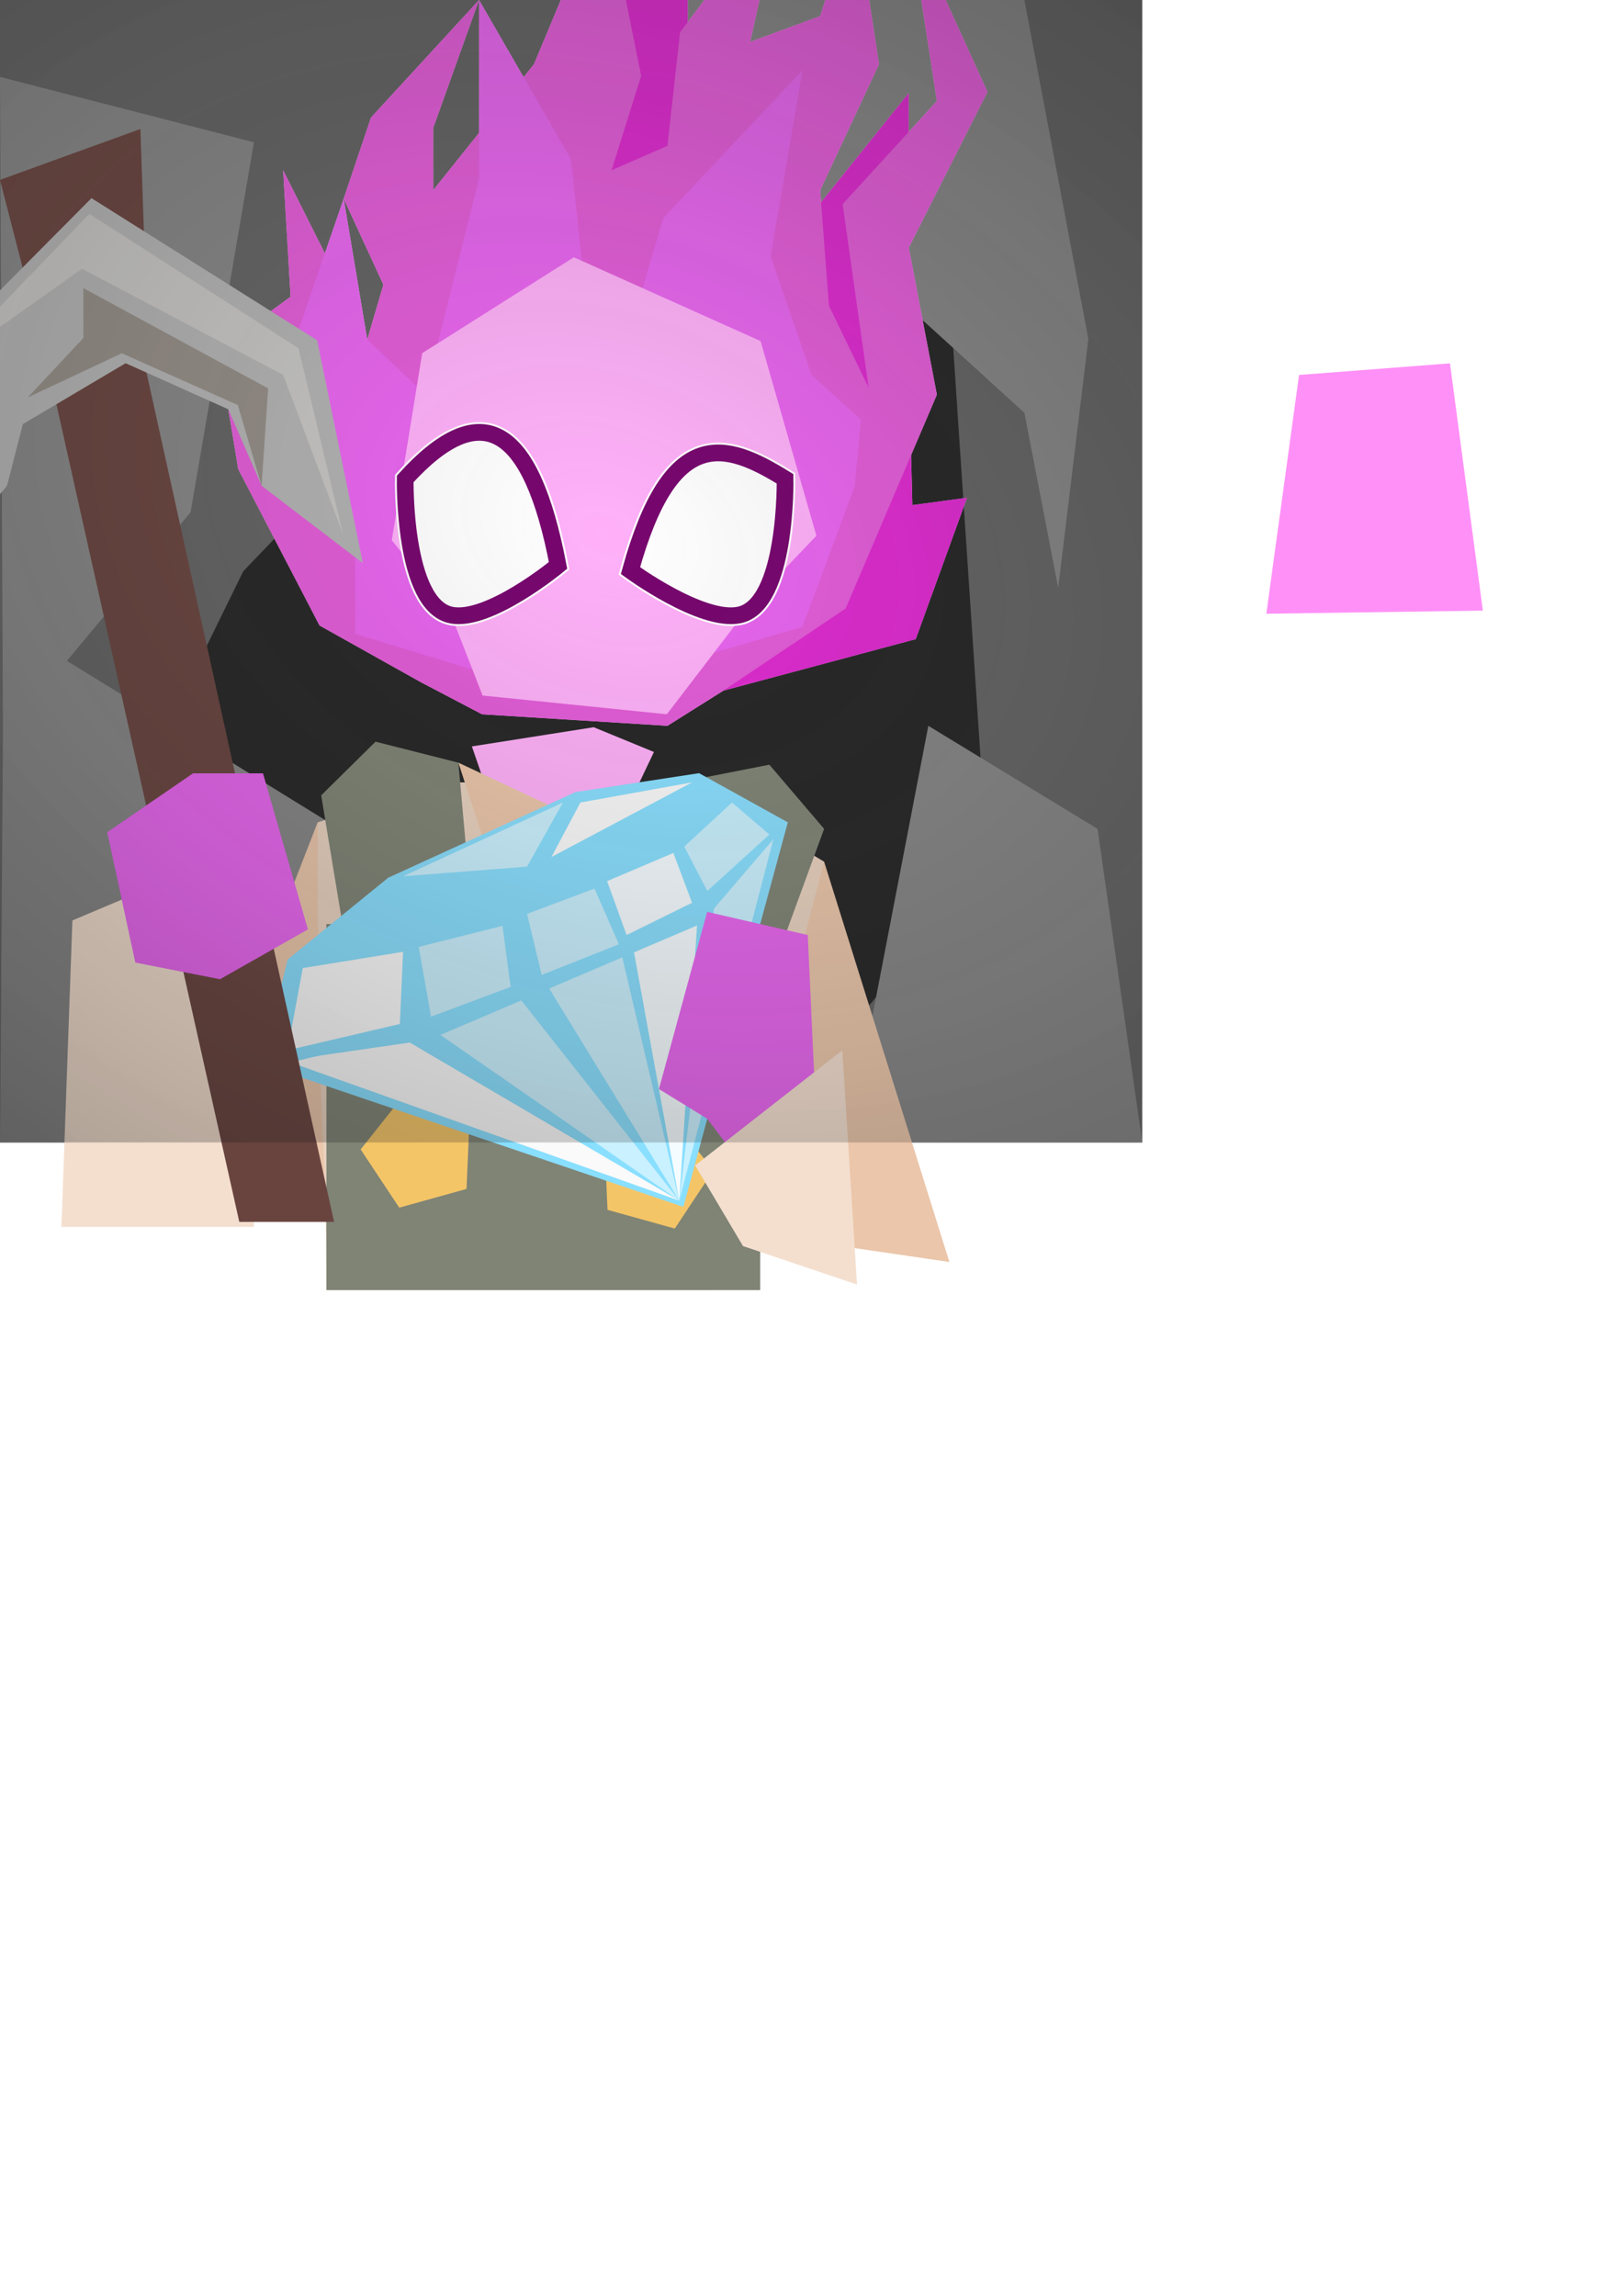 <?xml version="1.0" encoding="UTF-8" standalone="no"?>
<!-- Created with Inkscape (http://www.inkscape.org/) -->

<svg width="210mm" height="297mm" viewBox="0 0 210 297" version="1.1" id="svg1" xml:space="preserve" inkscape:export-filename="ферно.png" inkscape:export-xdpi="449" inkscape:export-ydpi="449" inkscape:version="1.3 (0e150ed6c4, 2023-07-21)" sodipodi:docname="инферно.svg" xmlns:inkscape="http://www.inkscape.org/namespaces/inkscape" xmlns:sodipodi="http://sodipodi.sourceforge.net/DTD/sodipodi-0.dtd" xmlns:xlink="http://www.w3.org/1999/xlink" xmlns="http://www.w3.org/2000/svg" xmlns:svg="http://www.w3.org/2000/svg"><sodipodi:namedview id="namedview1" pagecolor="#ffffff" bordercolor="#666666" borderopacity="1.0" inkscape:showpageshadow="2" inkscape:pageopacity="0.0" inkscape:pagecheckerboard="0" inkscape:deskcolor="#d1d1d1" inkscape:document-units="mm" inkscape:zoom="1.1652357" inkscape:cx="343.27819" inkscape:cy="309.80857" inkscape:current-layer="layer1" /><defs id="defs1"><linearGradient id="linearGradient24" inkscape:collect="always"><stop style="stop-color:#484848;stop-opacity:0;" offset="0" id="stop25" /><stop style="stop-color:#030303;stop-opacity:1;" offset="1" id="stop24" /></linearGradient><radialGradient inkscape:collect="always" xlink:href="#linearGradient24" id="radialGradient25" cx="78.165" cy="69.128" fx="78.165" fy="69.128" r="73.897" gradientUnits="userSpaceOnUse" gradientTransform="matrix(0.616,-1.561,2.164,0.854,-119.568,132.07)" /><filter inkscape:collect="always" style="color-interpolation-filters:sRGB" id="filter25" x="-0.158" y="-0.145" width="1.316" height="1.291"><feGaussianBlur inkscape:collect="always" stdDeviation="6.558" id="feGaussianBlur25" /></filter><filter inkscape:collect="always" style="color-interpolation-filters:sRGB" id="filter26" x="-0.178" y="-0.368" width="1.355" height="1.737"><feGaussianBlur inkscape:collect="always" stdDeviation="3.084" id="feGaussianBlur26" /></filter></defs><g inkscape:label="Layer 1" inkscape:groupmode="layer" id="layer1"><rect style="font-variation-settings:'wdth' 87, 'wght' 700;fill:#636363;fill-opacity:1;stroke:none;stroke-width:2.163;stroke-linecap:square;stroke-dasharray:none;stroke-opacity:1;paint-order:markers stroke fill" id="rect20" width="147.794" height="147.794" x="0" y="0" /><path id="path20" style="font-variation-settings:'wdth' 87, 'wght' 700;fill:#262626;stroke-width:2.163;stroke-linecap:square;paint-order:markers stroke fill" inkscape:transform-center-x="-2.1057757" inkscape:transform-center-y="-19.036706" d="m 31.477,73.897 51.268,-53.454 40.096,17.075 4.927,73.961 -22.437,27.247 -95.963,-19.651 z" sodipodi:nodetypes="ccccccc" /><path id="path22" style="font-variation-settings:'wdth' 87, 'wght' 700;fill:#858585;stroke-width:2.163;stroke-linecap:square;paint-order:markers stroke fill" inkscape:transform-center-x="0.5676622" inkscape:transform-center-y="-4.6614357" d="m 120.117,93.897 21.897,13.332 5.78,40.566 h -38.061 z" sodipodi:nodetypes="ccccc" /><path id="path21" style="font-variation-settings:'wdth' 87, 'wght' 700;fill:#858585;stroke-width:2.163;stroke-linecap:square;paint-order:markers stroke fill" inkscape:transform-center-x="1.5861088" inkscape:transform-center-y="3.4575102" d="M 136.92,76.037 132.548,53.404 73.897,0 h 58.651 l 8.276,43.86 z" sodipodi:nodetypes="cccccc" /><path id="path21-8" style="font-variation-settings:'wdth' 87, 'wght' 700;fill:#858585;stroke-width:2.163;stroke-linecap:square;paint-order:markers stroke fill" inkscape:transform-center-x="-1.5861102" inkscape:transform-center-y="-3.4575098" d="M 0,9.948 32.857,18.407 24.662,66.255 8.658,85.492 109.733,147.794 H 0 L 0.382,95.036 Z" sodipodi:nodetypes="cccccccc" /><path id="rect19" style="font-variation-settings:'wdth' 87, 'wght' 700;fill:#ebc6aa;stroke-width:2.163;stroke-linecap:square;paint-order:markers stroke fill" d="m 90.461,125.646 16.174,-14.168 16.207,51.781 -20.908,-3.065 z" sodipodi:nodetypes="ccccc" /><path id="rect19-5" style="font-variation-settings:'wdth' 87, 'wght' 700;fill:#ebc6aa;stroke-width:2.163;stroke-linecap:square;paint-order:markers stroke fill" d="M 56.279,121.61 41.099,106.383 21.434,156.952 42.501,155.304 Z" sodipodi:nodetypes="ccccc" /><path id="rect16" style="font-variation-settings:'wdth' 87, 'wght' 700;fill:#f4dfcf;stroke-width:2.163;stroke-linecap:square;paint-order:markers stroke fill" d="m 9.369,119.075 15.292,-6.462 7.027,12.241 1.169,33.865 H 7.947 Z" sodipodi:nodetypes="cccccc" /><path id="rect15" style="font-variation-settings:'wdth' 87, 'wght' 700;fill:#e9d2bf;stroke-width:2.163;stroke-linecap:square;paint-order:markers stroke fill" d="m 41.099,106.383 16.349,-5.169 H 89.542 L 106.635,111.478 92.188,166.892 H 42.234 c 0,-20.776 -1.135,-18.267 -1.135,-60.51 z" sodipodi:nodetypes="ccccccc" /><rect style="font-variation-settings:'wdth' 87, 'wght' 700;fill:#7f8475;fill-opacity:1;stroke:none;stroke-width:2.163;stroke-linecap:square;stroke-dasharray:none;stroke-opacity:1;paint-order:markers stroke fill" id="rect18" width="56.125" height="47.347" x="42.234" y="119.545" /><path id="rect17" style="font-variation-settings:'wdth' 87, 'wght' 700;fill:#7f8475;stroke-width:2.163;stroke-linecap:square;paint-order:markers stroke fill" d="m 41.558,102.891 7.033,-6.944 10.719,2.718 3.423,38.028 -14.142,8.742 z" sodipodi:nodetypes="cccccc" /><path id="rect17-0" style="font-variation-settings:'wdth' 87, 'wght' 700;fill:#7f8475;stroke-width:2.163;stroke-linecap:square;paint-order:markers stroke fill" d="m 106.635,107.228 -7.087,-8.303 -11.656,2.288 -8.631,35.455 12.629,10.814 z" sodipodi:nodetypes="cccccc" /><path id="path2-9-3" style="font-variation-settings:'wdth' 87, 'wght' 700;mix-blend-mode:normal;fill:#ffc5f9;fill-opacity:1;stroke-width:1.363;stroke-linecap:square;paint-order:markers stroke fill;filter:url(#filter25);opacity:0.959" inkscape:transform-center-x="1.7867393" inkscape:transform-center-y="-3.3875573" d="m 88.984,-14.305 -8.073,13.974 -2.68,-13.246 -9.144,21.885 -1.338,1.673 -5.767,-9.982 V 17.192 l -5.93,7.413 v -8.058 L 61.982,1.16e-5 48.002,15.21 l -3.533,10.487 5.138,11.129 -2.088,7.115 -3.049,-18.244 -2.434,7.081 -5.401,-10.759 0.963,16.372 -9.342,6.818 2.571,15.482 10.519,20.228 13.08,7.318 7.943,4.166 23.991,1.492 7.248,-4.557 24.879,-6.656 6.632,-18.288 -7.071,0.955 -0.164,-6.474 3.336,-7.819 -3.631,-19.021 10.18,-20.155 -10.18,-22.375 3.631,23.568 -3.643,3.986 v -5.026 l -11.336,14.123 -0.117,-1.553 7.613,-16.296 -3.116,-20.434 -4.497,14.21 -9.065,3.336 4.256,-18.997 -12.33,16.436 z" /><path id="rect14" style="font-variation-settings:'wdth' 87, 'wght' 700;fill:#ffb0f9;stroke-width:2.163;stroke-linecap:square;paint-order:markers stroke fill" d="m 61.058,96.559 15.758,-2.482 7.797,3.204 -4.165,8.757 -17.063,-2.689 z" sodipodi:nodetypes="cccccc" /><path id="path2-9" style="font-variation-settings:'wdth' 87, 'wght' 700;fill:#de2acf;stroke-width:1.363;stroke-linecap:square;paint-order:markers stroke fill" inkscape:transform-center-x="1.7867393" inkscape:transform-center-y="-3.3875573" d="m 117.576,12.035 -14.128,17.603 -7.474,7.057 -6.99,-27.922 V -14.305 L 77.071,6.317 73.361,41.761 l 4.938,34.039 15.309,13.539 24.879,-6.656 6.632,-18.288 -7.071,0.955 -0.472,-18.639 z" sodipodi:nodetypes="cccccccccccccc" /><path id="rect4" style="font-variation-settings:'wdth' 87, 'wght' 700;fill:#ff90f7;stroke-width:2.163;stroke-linecap:square;paint-order:markers stroke fill" d="m 168.085,48.507 19.528,-1.503 4.255,31.991 -28.017,0.401 z" sodipodi:nodetypes="ccccc" /><path id="path1" style="font-variation-settings:'wdth' 87, 'wght' 700;fill:#e35cd8;stroke-width:1.363;stroke-linecap:square;paint-order:markers stroke fill" inkscape:transform-center-x="-3.7742578" inkscape:transform-center-y="0.045695553" d="M 30.827,60.691 28.256,45.209 37.598,38.391 36.634,22.02 45.431,39.542 36.634,48.492 45.431,51.058 49.607,36.827 44.47,25.697 48.003,15.21 61.983,0 56.053,16.547 v 8.058 L 69.088,8.309 78.231,-13.576 82.962,9.804 l -3.832,12.216 7.231,-3.155 1.628,-14.677 13.326,-17.764 -4.256,18.997 9.066,-3.336 4.497,-14.21 3.116,20.434 -7.613,16.296 1.127,14.937 5.138,10.611 -3.36,-23.741 12.191,-13.337 -3.631,-23.568 10.18,22.375 -10.18,20.156 3.631,19.021 L 109.419,78.719 93.608,89.34 86.361,93.897 62.37,92.404 54.427,88.238 41.347,80.919 Z" sodipodi:nodetypes="cccccccccccccccccccccccccccccccccccccccc" /><path id="path2" style="font-variation-settings:'wdth' 87, 'wght' 700;fill:#e865ef;stroke-width:1.363;stroke-linecap:square;paint-order:markers stroke fill;fill-opacity:1" inkscape:transform-center-x="-1.7867397" inkscape:transform-center-y="-3.3875573" d="m 44.47,25.697 3.049,18.245 7.474,7.057 6.99,-27.922 V 0 L 73.897,20.622 77.607,56.066 85.82,28.215 103.838,9.089 99.711,33.166 105,48.492 l 6.408,5.809 -0.827,8.611 -6.743,18.207 -31.169,8.986 L 45.968,82.005 V 68.73 l -9.333,-20.238 z" sodipodi:nodetypes="ccccccccccccccccccc" /><path id="rect1" style="font-variation-settings:'wdth' 87, 'wght' 700;fill:#ffb0f9;fill-opacity:1;stroke-width:1.363;stroke-linecap:square;paint-order:markers stroke fill" d="M 62.446,89.977 58.381,79.568 50.696,69.88 54.632,45.686 74.248,33.282 98.408,44.121 l 7.226,25.188 -8.425,8.833 -10.929,14.261 z" sodipodi:nodetypes="cccccccccc" /><path id="path3-2" style="font-variation-settings:'wdth' 87, 'wght' 700;fill:#ffffff;stroke:#ffffff;stroke-width:2.663;stroke-linecap:square;paint-order:markers stroke fill;stroke-opacity:1;stroke-dasharray:none;filter:url(#filter26)" inkscape:transform-center-x="-0.12041825" inkscape:transform-center-y="2.6592422" d="M 62.097 55.935 C 59.339 55.892 56.126 57.894 52.432 61.951 C 52.432 61.951 52.125 78.296 58.381 79.568 C 63.248 80.557 72.209 73.146 72.209 73.146 C 70.025 61.759 66.693 56.007 62.097 55.935 z M 93.249 58.6 C 88.842 58.418 84.858 61.952 81.574 73.819 C 81.574 73.819 90.762 80.549 95.629 79.559 C 101.885 78.288 101.578 61.942 101.578 61.942 C 98.689 60.156 95.893 58.709 93.249 58.6 z " /><path id="path3" style="font-variation-settings:'wdth' 87, 'wght' 700;fill:#ffffff;stroke:#77056e;stroke-width:2.163;stroke-linecap:square;paint-order:markers stroke fill" inkscape:transform-center-x="-0.12041825" inkscape:transform-center-y="2.6592422" d="m 58.381,79.568 c -6.256,-1.272 -5.949,-17.617 -5.949,-17.617 9.851,-10.819 16.282,-7.024 19.777,11.195 0,0 -8.96,7.412 -13.828,6.422 z" sodipodi:nodetypes="sccs" /><path id="path3-5" style="font-variation-settings:'wdth' 87, 'wght' 700;fill:#ffffff;stroke:#77056e;stroke-width:2.163;stroke-linecap:square;paint-order:markers stroke fill" inkscape:transform-center-x="0.12041857" inkscape:transform-center-y="2.6592422" d="m 95.629,79.56 c 6.256,-1.272 5.949,-17.617 5.949,-17.617 -7.705,-4.765 -14.75,-7.111 -20.004,11.876 0,0 9.187,6.73 14.055,5.741 z" sodipodi:nodetypes="sccs" /><path id="path23" style="font-variation-settings:'wdth' 87, 'wght' 700;fill:#ebc6aa;stroke-width:2.163;stroke-linecap:square;paint-order:markers stroke fill" inkscape:transform-center-x="-1.015235" inkscape:transform-center-y="0.81870495" d="m 62.354,108.005 -3.043,-9.34 13.002,6.092 z" sodipodi:nodetypes="cccc" /><path sodipodi:type="star" style="font-variation-settings:'wdth' 87, 'wght' 700;fill:#f4c567;fill-opacity:1;stroke:none;stroke-width:2.163;stroke-linecap:square;stroke-dasharray:none;stroke-opacity:1;paint-order:markers stroke fill" id="path24-3" inkscape:flatsided="true" sodipodi:sides="5" sodipodi:cx="49.933743" sodipodi:cy="148.49998" sodipodi:r1="7.6865478" sodipodi:r2="3.8432736" sodipodi:arg1="-1.8420465" sodipodi:arg2="-1.213728" inkscape:rounded="0" inkscape:randomized="0" d="m 47.874,141.094 8.466,3.158 -0.388,9.028 -8.706,2.421 -4.993,-7.531 z" inkscape:transform-center-x="1.0297517" inkscape:transform-center-y="-0.95958621" transform="matrix(-1,0,0,1,134.557,3.233)" /><path sodipodi:type="star" style="font-variation-settings:'wdth' 87, 'wght' 700;fill:#f4c567;fill-opacity:1;stroke:none;stroke-width:2.163;stroke-linecap:square;stroke-dasharray:none;stroke-opacity:1;paint-order:markers stroke fill" id="path24" inkscape:flatsided="true" sodipodi:sides="5" sodipodi:cx="49.933743" sodipodi:cy="148.49998" sodipodi:r1="7.6865478" sodipodi:r2="3.8432736" sodipodi:arg1="-1.8420465" sodipodi:arg2="-1.213728" inkscape:rounded="0" inkscape:randomized="0" d="m 47.874,141.094 8.466,3.158 -0.388,9.028 -8.706,2.421 -4.993,-7.531 z" inkscape:transform-center-x="-1.0297511" inkscape:transform-center-y="-0.95958621" transform="translate(4.412,0.528)" /><path id="path5" style="font-variation-settings:'wdth' 87, 'wght' 700;fill:#89dfff;fill-opacity:1;stroke-width:2.163;stroke-linecap:square;paint-order:markers stroke fill" inkscape:transform-center-x="4.1205951" inkscape:transform-center-y="-1.3336327" d="M 88.422,156.128 33.847,137.649 37.224,124.123 50.238,113.542 74.469,102.468 90.453,100.021 101.934,106.383 Z" sodipodi:nodetypes="cccccccc" /><path id="path6" style="font-variation-settings:'wdth' 87, 'wght' 700;fill:#caf1ff;fill-opacity:1;stroke-width:2.163;stroke-linecap:square;paint-order:markers stroke fill" inkscape:transform-center-x="1.0916685" inkscape:transform-center-y="-0.65496289" d="M 87.891,155.324 53.71,131.609 66.075,127.673 Z" sodipodi:nodetypes="cccc" /><path id="path6-4" style="font-variation-settings:'wdth' 87, 'wght' 700;fill:#fafafa;fill-opacity:1;stroke-width:2.163;stroke-linecap:square;paint-order:markers stroke fill" inkscape:transform-center-x="1.2072277" inkscape:transform-center-y="-0.83773535" d="M 87.891,155.324 37.577,137.433 51.735,134.118 Z" sodipodi:nodetypes="cccc" /><path id="path6-5" style="font-variation-settings:'wdth' 87, 'wght' 700;fill:#caf1ff;fill-opacity:1;stroke-width:2.163;stroke-linecap:square;paint-order:markers stroke fill" inkscape:transform-center-x="0.98933437" inkscape:transform-center-y="-0.40203706" d="M 87.891,155.324 70.084,126.294 80.085,121.989 Z" sodipodi:nodetypes="cccc" /><path id="path6-5-4" style="font-variation-settings:'wdth' 87, 'wght' 700;fill:#f5fcff;fill-opacity:1;stroke-width:2.163;stroke-linecap:square;paint-order:markers stroke fill" inkscape:transform-center-x="1.7429938" inkscape:transform-center-y="0.19870943" d="m 87.891,155.324 2.57,-39.817 -8.947,4.834 z" sodipodi:nodetypes="cccc" /><path id="path6-5-4-5" style="font-variation-settings:'wdth' 87, 'wght' 700;fill:#caf1ff;fill-opacity:1;stroke-width:2.163;stroke-linecap:square;paint-order:markers stroke fill" inkscape:transform-center-x="-1.4457752" inkscape:transform-center-y="0.1987104" d="m 87.891,155.324 12.525,-48.095 -7.583,6.386 z" sodipodi:nodetypes="cccc" /><path id="path7" style="font-variation-settings:'wdth' 87, 'wght' 700;fill:#89dfff;stroke-width:2.163;stroke-linecap:square;paint-order:markers stroke fill;fill-opacity:1" inkscape:transform-center-x="0.15950883" inkscape:transform-center-y="0.74326675" d="M 55.523,134.508 33.847,137.649 101.934,106.383 90.698,119.504 Z" sodipodi:nodetypes="ccccc" /><path id="path8" style="font-variation-settings:'wdth' 87, 'wght' 700;fill:#fafafa;stroke-width:2.163;stroke-linecap:square;paint-order:markers stroke fill;fill-opacity:1" inkscape:transform-center-x="-0.078789631" inkscape:transform-center-y="-0.73617994" d="m 39.174,125.238 12.975,-2.106 -0.411,9.334 -14.527,3.402 z" sodipodi:nodetypes="ccccc" /><path id="path8-1" style="font-variation-settings:'wdth' 87, 'wght' 700;fill:#caf1ff;stroke-width:2.163;stroke-linecap:square;paint-order:markers stroke fill;fill-opacity:1" inkscape:transform-center-x="0.29158898" inkscape:transform-center-y="-1.1783419" d="m 54.179,122.495 10.84,-2.726 1.056,7.904 -10.307,3.851 z" sodipodi:nodetypes="ccccc" /><path id="path8-1-4" style="font-variation-settings:'wdth' 87, 'wght' 700;fill:#caf1ff;stroke-width:2.163;stroke-linecap:square;paint-order:markers stroke fill;fill-opacity:1" inkscape:transform-center-x="0.070140212" inkscape:transform-center-y="-1.0194449" d="m 68.195,118.226 8.726,-3.267 3.16,7.196 -9.992,3.972 z" sodipodi:nodetypes="ccccc" /><path id="path8-1-4-2" style="font-variation-settings:'wdth' 87, 'wght' 700;fill:#f5fcff;stroke-width:2.163;stroke-linecap:square;paint-order:markers stroke fill;fill-opacity:1" inkscape:transform-center-x="0.085637653" inkscape:transform-center-y="-1.1758406" d="m 78.555,113.989 8.571,-3.648 2.417,6.448 -8.47,4.173 z" sodipodi:nodetypes="ccccc" /><path id="path8-1-4-0" style="font-variation-settings:'wdth' 87, 'wght' 700;fill:#caf1ff;stroke-width:2.163;stroke-linecap:square;paint-order:markers stroke fill;fill-opacity:1" inkscape:transform-center-x="0.15423638" inkscape:transform-center-y="-0.9323687" d="m 88.534,109.521 6.177,-5.699 4.836,4.138 -8.019,7.297 z" sodipodi:nodetypes="ccccc" /><path id="path9" style="font-variation-settings:'wdth' 87, 'wght' 700;fill:#fafafa;stroke-width:2.163;stroke-linecap:square;paint-order:markers stroke fill" inkscape:transform-center-x="-1.1909342" inkscape:transform-center-y="0.018790548" d="m 71.355,110.864 3.738,-7.043 14.449,-2.608 z" sodipodi:nodetypes="cccc" /><path id="path9-4" style="font-variation-settings:'wdth' 87, 'wght' 700;fill:#caf1ff;stroke-width:2.163;stroke-linecap:square;paint-order:markers stroke fill;fill-opacity:1" inkscape:transform-center-x="1.1909338" inkscape:transform-center-y="0.018790548" d="m 68.195,112.115 4.641,-8.293 -20.686,9.542 z" sodipodi:nodetypes="cccc" /><path id="path10" style="font-variation-settings:'wdth' 87, 'wght' 700;fill:#e865ef;stroke-width:2.163;stroke-linecap:square;paint-order:markers stroke fill" inkscape:transform-center-x="-0.48900585" inkscape:transform-center-y="1.6997199" d="m 96.737,151.631 -5.239,-6.91 -6.238,-3.835 6.238,-22.92 13.017,2.995 1.118,24.312 z" sodipodi:nodetypes="ccccccc" /><path id="rect11" style="font-variation-settings:'wdth' 87, 'wght' 700;fill:#69443f;stroke-width:2.163;stroke-linecap:square;paint-order:markers stroke fill" d="M 6.098,46.924 16.545,37.274 43.225,158.072 H 30.962 Z" sodipodi:nodetypes="ccccc" /><path id="rect10" style="font-variation-settings:'wdth' 87, 'wght' 700;fill:#e865ef;stroke-width:2.163;stroke-linecap:square;paint-order:markers stroke fill" d="m 13.877,107.663 11.091,-7.617 h 9.061 l 5.811,20.186 -11.374,6.448 -10.956,-2.157 z" sodipodi:nodetypes="ccccccc" /><path id="rect12" style="font-variation-settings:'wdth' 87, 'wght' 700;fill:#69443f;stroke-width:2.163;stroke-linecap:square;paint-order:markers stroke fill" d="M 0,23.274 18.165,16.689 19.145,45.272 6.098,46.924 Z" sodipodi:nodetypes="ccccc" /><path id="path11" style="font-variation-settings:'wdth' 87, 'wght' 700;fill:#b2b2b2;stroke-width:2.163;stroke-linecap:square;paint-order:markers stroke fill" inkscape:transform-center-x="0.8252647" inkscape:transform-center-y="-3.6743094" d="m 33.847,62.843 -4.305,-9.893 -20.172,-9.048 2.466,-18.268 29.198,18.383 5.916,28.834 z" sodipodi:nodetypes="ccccccc" /><path id="path11-3" style="font-variation-settings:'wdth' 87, 'wght' 700;fill:#b2b2b2;stroke-width:2.163;stroke-linecap:square;paint-order:markers stroke fill" inkscape:transform-center-x="-0.8252643" inkscape:transform-center-y="-3.6743094" d="M 0.908,62.843 2.952,54.869 19.145,45.272 11.835,25.634 -9.566,47.203 -10.001,76.037 Z" sodipodi:nodetypes="ccccccc" /><path id="path12" style="font-variation-settings:'wdth' 87, 'wght' 700;fill:#c5c4c2;stroke-width:2.163;stroke-linecap:square;paint-order:markers stroke fill;fill-opacity:1" inkscape:transform-center-x="-0.64223426" inkscape:transform-center-y="0.74313779" d="M 44.394,69.128 36.634,48.492 10.602,34.768 -8.025,47.996 11.561,27.667 38.624,45.053 Z" sodipodi:nodetypes="ccccccc" /><path id="path13" style="font-variation-settings:'wdth' 87, 'wght' 700;fill:#938c86;stroke-width:2.163;stroke-linecap:square;paint-order:markers stroke fill" inkscape:transform-center-x="-1.2490036" inkscape:transform-center-y="0.039679405" d="M 10.786,37.274 34.694,50.243 33.847,62.843 30.774,52.401 15.758,45.701 3.6,51.409 10.786,43.722 Z" sodipodi:nodetypes="cccccccc" /><path id="rect13" style="font-variation-settings:'wdth' 87, 'wght' 700;fill:#f4dfcf;fill-opacity:1;stroke-width:2.163;stroke-linecap:square;paint-order:markers stroke fill" d="m 89.943,150.765 19.04,-14.896 1.907,30.309 -14.752,-4.977 z" sodipodi:nodetypes="ccccc" /><rect style="font-variation-settings:'wdth' 87, 'wght' 700;opacity:0.349;fill:url(#radialGradient25);fill-opacity:1;stroke:none;stroke-width:2.163;stroke-linecap:square;stroke-dasharray:none;stroke-opacity:1;paint-order:markers stroke fill" id="rect24" width="147.794" height="147.794" x="4.7683716e-06" y="0" /></g></svg>
